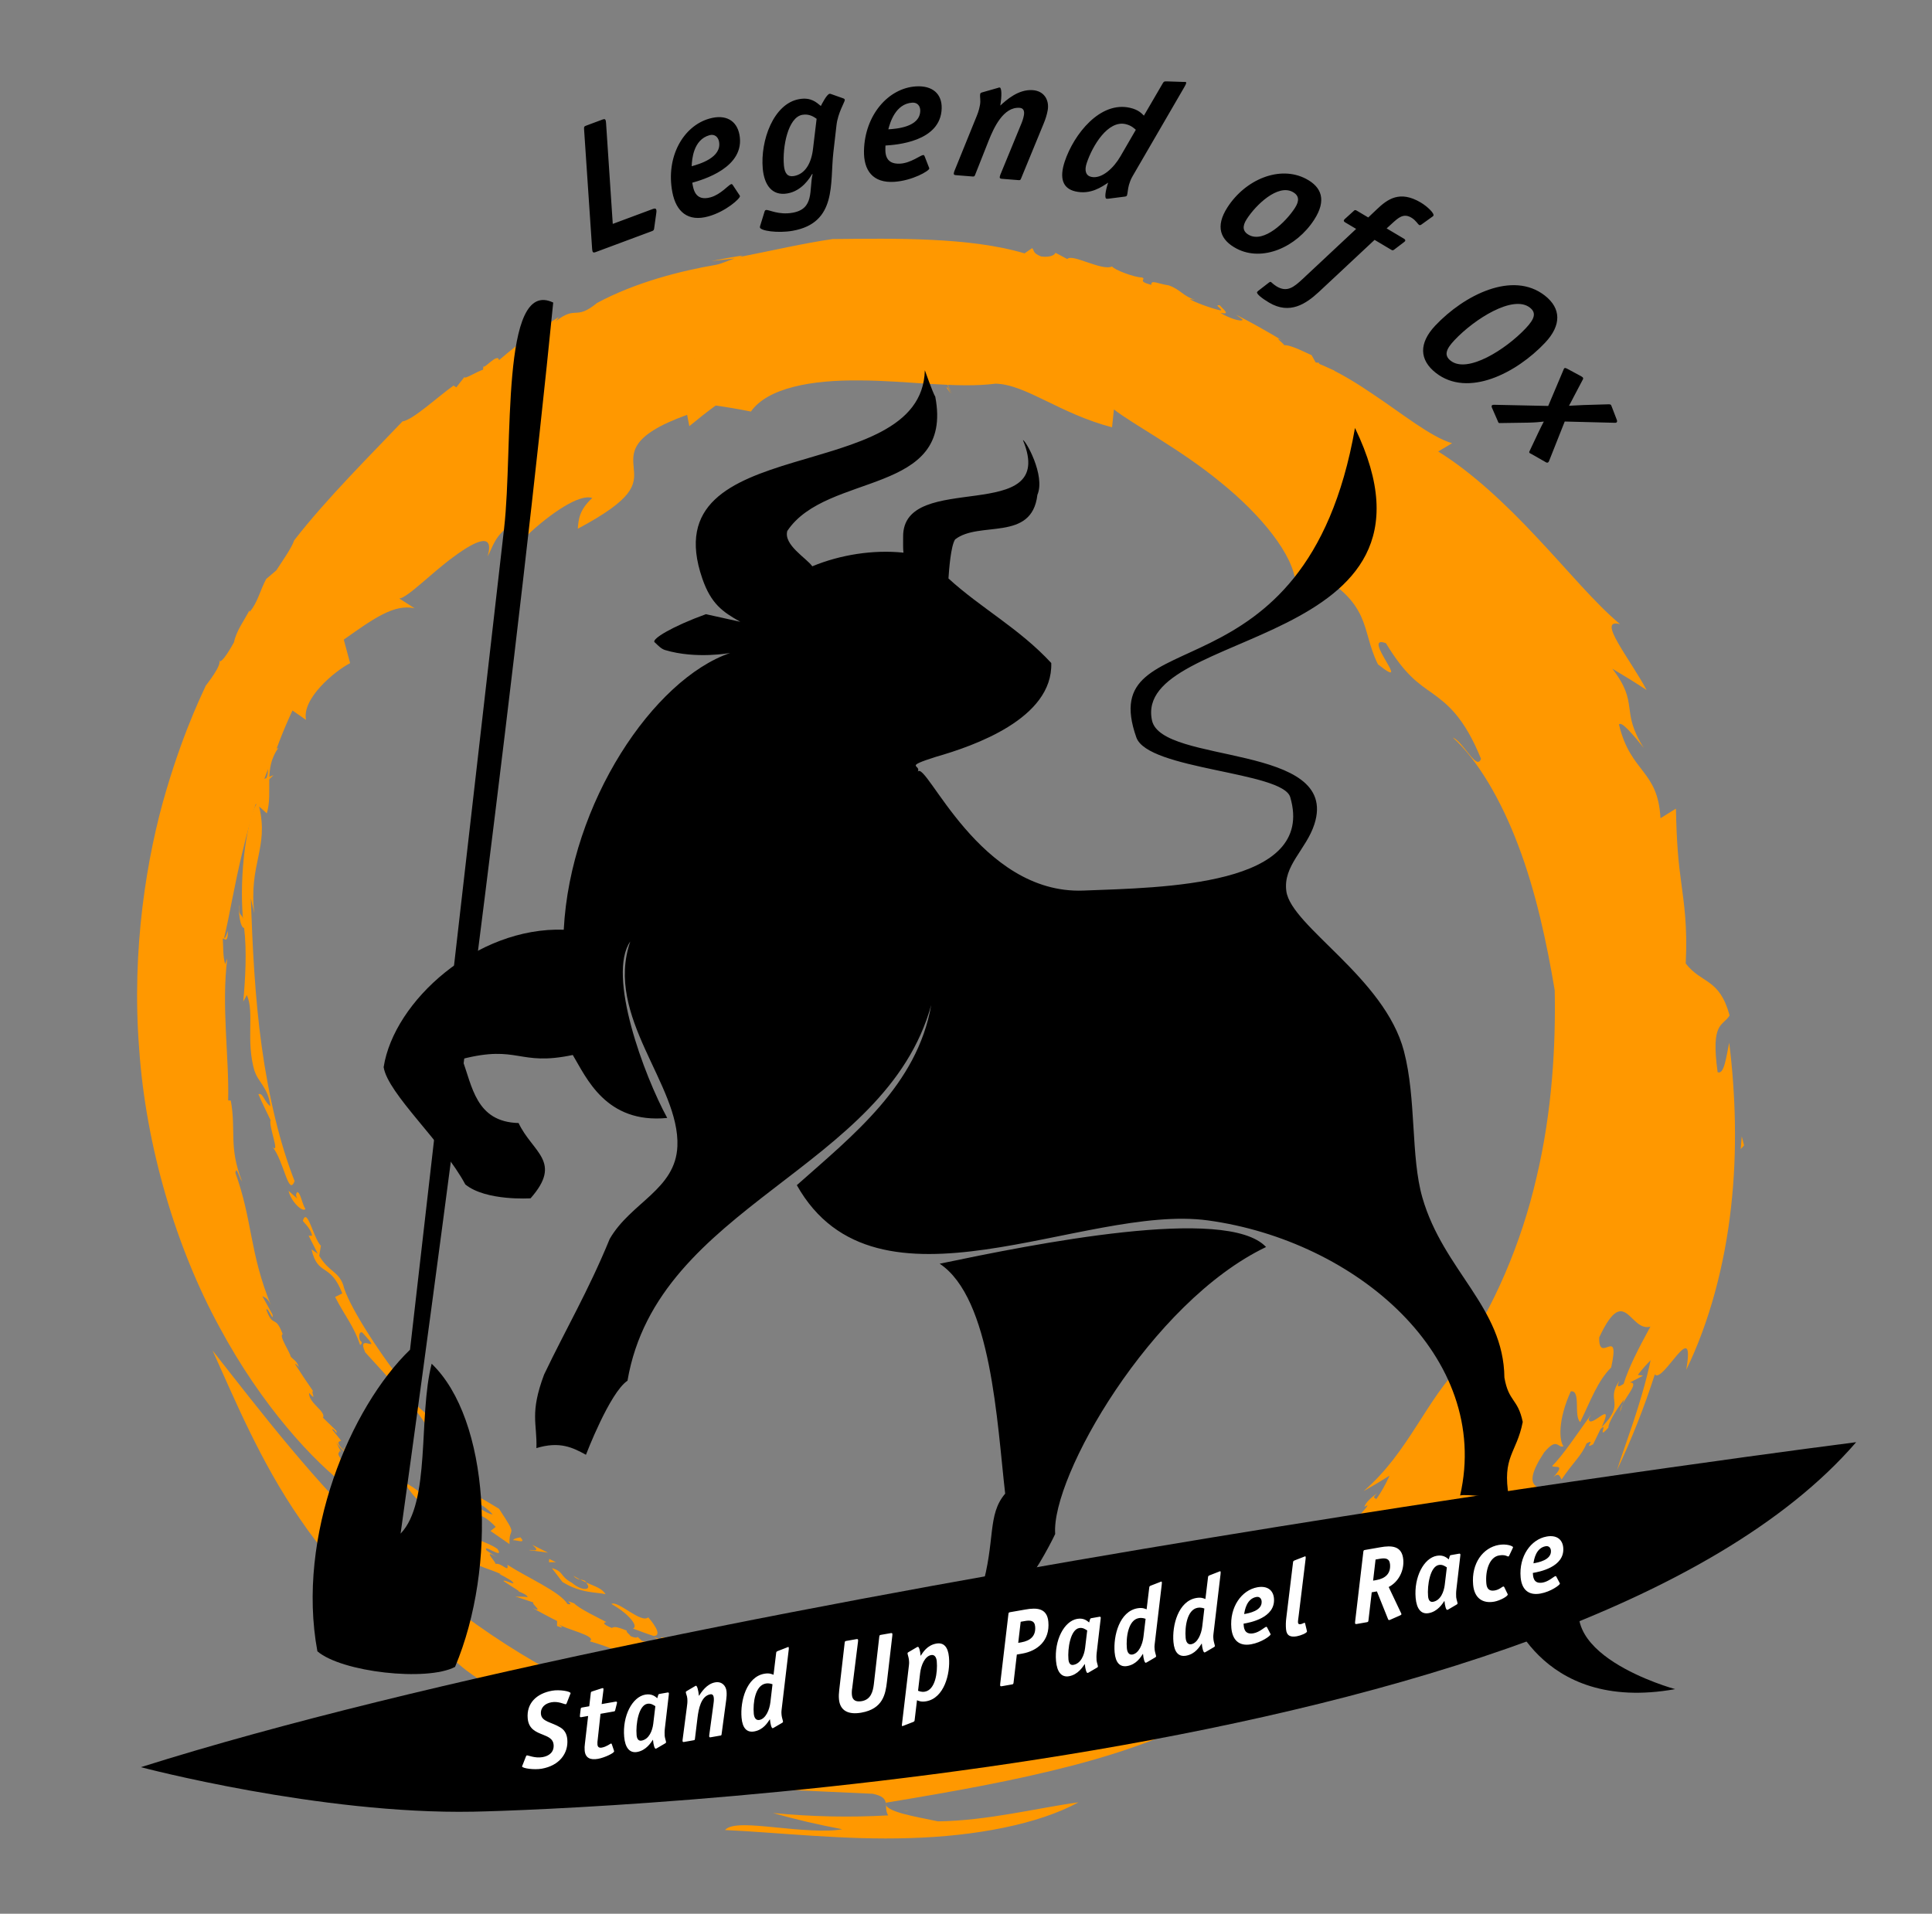 <?xml version="1.0" encoding="utf-8"?>
<!-- Generator: Adobe Illustrator 16.0.0, SVG Export Plug-In . SVG Version: 6.00 Build 0)  -->
<!DOCTYPE svg PUBLIC "-//W3C//DTD SVG 1.1//EN" "http://www.w3.org/Graphics/SVG/1.1/DTD/svg11.dtd">
<svg version="1.1" id="Ebene_1" xmlns="http://www.w3.org/2000/svg" xmlns:xlink="http://www.w3.org/1999/xlink" x="0px" y="0px"
	 width="499.832px" height="495.17px" viewBox="0 0 499.832 495.17" enable-background="new 0 0 499.832 495.17"
	 xml:space="preserve">
<rect x="0" y="0" width="499.832" height="495.17" fill="#808080" stroke="none"/>
<g>
	<g>
		<g>
			<polygon fill="#FF9800" points="154.414,78.396 154.476,78.371 154.79,78.118 			"/>
			<polygon fill="#FF9800" points="406.834,298.73 406.842,298.706 406.83,298.703 			"/>
			<polygon fill="#FF9800" points="378.525,358.751 378.582,358.782 378.564,358.717 			"/>
			<polygon fill="#FF9800" points="410.471,254.243 410.498,254.259 410.484,254.178 			"/>
			<polygon fill="#FF9800" points="226.951,434.267 227.214,434.312 227.809,434.091 			"/>
			<polygon fill="#FF9800" points="118.102,381.67 120.221,384.387 121.861,384.231 			"/>
			<polygon fill="#FF9800" points="142.027,404.215 143.833,404.208 142.082,403.37 			"/>
			<polygon fill="#FF9800" points="202.783,437.079 203.343,438.191 203.101,436.839 			"/>
			<polygon fill="#FF9800" points="365.287,409.428 366.102,409.026 367.074,408.445 			"/>
			<polygon fill="#FF9800" points="450.34,297.312 451.213,296.364 450.615,294.029 			"/>
			<polygon fill="#FF9800" points="83.356,153.458 84.812,151.64 84.695,151.199 			"/>
			<polygon fill="#FF9800" points="44.86,229.135 45.056,228.271 45.016,227.515 			"/>
			<path fill="#FF9800" d="M87.268,145.153l0.628-0.817L87.268,145.153z"/>
			<path fill="#FF9800" d="M92.35,141.951l1.001-1.106L92.35,141.951z"/>
			<polygon fill="#FF9800" points="387.404,400.307 387.799,399.919 387.795,399.919 			"/>
			<polygon fill="#FF9800" points="233.532,468.446 235.12,468.535 234.537,468.442 			"/>
			<path fill="#FF9800" d="M210.34,463.226l-4.88-0.823L210.34,463.226z"/>
			<path fill="#FF9800" d="M248.027,77.596l-0.01-0.007L248.027,77.596z"/>
			<polygon fill="#FF9800" points="312.248,89.076 312.787,89.155 312.047,88.856 311.463,88.661 			"/>
			<polygon fill="#FF9800" points="40.71,275.372 40.705,275.565 40.763,275.151 			"/>
			<polygon fill="#FF9800" points="416.137,193.091 416.23,193.034 415.807,192.344 			"/>
			<path fill="#FF9800" d="M54.519,203.733l1.265-2.852L54.519,203.733z"/>
			<polygon fill="#FF9800" points="204.916,462.306 205.46,462.398 204.926,462.299 			"/>
			<polygon fill="#FF9800" points="54.194,338.346 53.641,336.104 52.945,335.183 			"/>
			<polygon fill="#FF9800" points="58.423,355.52 57.109,352.872 56.62,351.941 			"/>
			<polygon fill="#FF9800" points="428.418,214.918 429.102,216.69 427.947,213.308 			"/>
			<polygon fill="#FF9800" points="245.95,101.818 245.218,100.357 244.864,100.203 			"/>
			<polygon fill="#FF9800" points="244.96,99.299 246.299,101.961 244.95,99.008 			"/>
			<polygon fill="#FF9800" points="347.52,139.816 348.424,141.887 347.188,138.783 			"/>
			<polygon fill="#FF9800" points="347.025,136.813 347.84,138.615 346.916,136.429 			"/>
		</g>
		<path fill="#FF9800" d="M120.506,115.958c0.439-0.494-0.044-0.52-1.418,0.613l-0.693,1.176L120.506,115.958z"/>
		<path fill="#FF9800" d="M110.526,122.705c-1.453,1.542-2.976,3.463-1.646,2.917c1.251-1.717,1.767-1.883,3.094-3.781
			c1.344-1.181,2.525-1.835,2.411-1.502c0.407-0.496,2.217-1.661,2.79-2.486c-2.074,1.114-4.406,2.945-6.528,5.196
			C110.07,123.39,110.472,122.875,110.526,122.705"/>
		<path fill="#FF9800" d="M105.873,359.125c-0.663-0.775-1.086-1.033-1.408-1.099l2.441,3.129L105.873,359.125z"/>
		<path fill="#FF9800" d="M102.7,357.8c0.907,0.659,1.169,0.106,1.765,0.227c-7.108-8.963-14.676-21.017-15.687-25.611
			c-1.358-3.609-3.654-3.252-6.191-7.479l0.433-2.6c-1.975-2.013-3.482-10.059-4.655-6.535c-0.084,0.354,1.928,1.703,2.388,3.936
			l-0.901-0.01l2.361,4.659l-1.621-1.108c1.676,7.122,4.832,3.269,7.967,11.377l-1.868,0.92c2.696,5.227,4.797,7.397,6.477,12.449
			c-0.001-0.004,0.917-0.519,0.024-1.144c-0.43-0.876-0.369-2.377,0.506-2.133c6.082,6.576-1.798-0.516,0.795,5.165
			c5.227,5.704,14.907,16.191,16.483,20.326c-1.339-3.493,3.036-0.337,5.783,2.792c0.755,1.902-1.81-0.141-2.74-0.244
			c1.171,1.58,1.837,3.156,3.432,4.341c-0.931-2.613,1.382-2.445,4.999,0.285C116.55,369.514,108.531,366.065,102.7,357.8"/>
		<path fill="#FF9800" d="M76.903,310.128l-2.253-2.022c0.656,2.895,3.706,5.659,4.36,4.722c-1.011-1.707-1.247-4.334-2.148-4.379
			C76.774,308.823,76.275,308.96,76.903,310.128"/>
		<path fill="#FF9800" d="M66.845,283.117c0.989,2.269,2.081,4.5,3.156,6.712c-0.558,1.445,2.565,9.09,0.487,6.909
			c2.981,3.627,4.135,13.039,5.725,8.86c-3.835-9.773-6.737-22.013-8.499-34.798c-1.786-12.799-2.392-26.105-2.832-38.403
			l0.915,3.975c-1.499-12.912,3.815-16.909,1.247-27.687l1.981,1.765c1.666-5.512-0.968-11.64,2.997-16.916l-1.056,0.319
			c0.405-1.564,1.021-2.048,1.483-3.616l-0.582,0.501c0.301-4.344,1.269-6.842,3.252-10.606c0.781-0.031-0.357,1.959-0.599,3.26
			c1.317-1.588,0.96-5.213,2.15-8.283c1.559-2.158,0.951,0.405,1.133,0.845c2.686-9.53,6.803-12.462,6.915-20.191
			c-0.232-0.884-2.22,1.755-0.802-1.595c-4.004,5.361-5.062,10.817-6.497,16.648l0.642-1.524c1.281,5.608-2.129,3.015-3.425,10.646
			c-0.584-2.328,0.589-5.436,0.424-6.926c-5.611,7.404-2.469,12.454-7.234,17.095l0.086-0.649c-0.695,1.164-0.736,3.607-0.946,5.62
			c0.59-0.527,1.281-2.388,1.957-3.577c-0.254,2.03,0.91,3.395,1.326,4.193c-2.009,1.797-0.038,3.046-1.586,6.322
			c-1.614,0.934-0.519-3.169-0.896-4.649l-0.117,4.399c-0.728,3.863-2.284,3.482-3.357,5.274c0.378,3.5,1.083-1.782,1.996,1.15
			c-1.243,1.895-2.522,7.368-3.185,13.482c-0.68,6.103-0.653,12.823-0.127,17.122c-0.079-2.953-1.404-1.094-1.027-4.688
			c-0.377,1.292,0.134,5.96,1.206,6.01c0.745,5.944,0.295,13.41-0.223,19.025l0.92-1.673c2.052,4.457-0.357,11.82,2.043,19.828
			v-0.172c0.667,2.583,3.539,4.32,4.047,9.089C68.413,285.183,68.02,282.61,66.845,283.117"/>
		<path fill="#FF9800" d="M419.152,365.307l0.68-2.105C419.428,363.968,419.143,364.716,419.152,365.307"/>
		<path fill="#FF9800" d="M444.74,304.637c-2.893,3.888-4.275,10.512-6.783,15.608c-3.441,9.817,2.736,2.606-1.354,11.724
			l-2.188-2.946c-4.014,9.042-11.764,20.594-14.367,29.056c-0.756,0.398-2.17,1.521-1.068-0.845
			c-3.773,5.405,1.816,5.577-4.602,11.991c3.615-7.795-3.189,0.958-3.348-2.115l0.627-1.146c-3.266,4.519-7.41,10.762-10.092,13.334
			c0.494,0.688,3.686-0.807,0.309,2.902c1.518-1.356,1.645-0.117,2.137,0.594c2.939-4.43,5.223-6.191,6.439-9.307
			c2.729-1.514-1.014,1.718,1.717,0.203l1.893-3.888c2.145-2.229-1.158,3.17,2.066-0.429c-0.162-0.845,1.727-4.3,4.041-7.271
			l-0.336,1.099c1.381-2.558,4.131-5.587,1.838-5.483l3.412-1.772l-1.352-0.199c4.701-6.229,8.908-7.276,12.469-17.029
			c-1.471,2.002-1.014-0.296-0.625-1.563c-2.73,3.345-1.631,5.045-3.531,8.633c-1.324-0.113,0.742-6.713-2.303-2.888
			c3.908-3.881,4.633-8.822,8.369-9.502c3.021-5.725,2.633-8.562,5.779-14.324l0.346,0.351c-1.441-1.844,2.871-4.629,2.467-9.914
			l-1.574,3.087c-0.717-0.436-0.201-2.002,0.42-4.24c0.217,0.35,0.217,0.35,0.848-0.234c-1.129-1.123,0.793-8.114,0.594-9.113
			c-1.088,2.843-1.02,6.762-1.854,10.277C444.908,307.277,443.582,307.419,444.74,304.637"/>
		<path fill="#FF9800" d="M391.613,396.973l3.76-3.912l1.221-1.6C394.961,393.312,393.32,395.173,391.613,396.973"/>
		<path fill="#FF9800" d="M324.248,434.396c-1.186,0.66-0.33,0.794-1.08,1.494C325.797,435.043,326.514,434.325,324.248,434.396"/>
		<path fill="#FF9800" d="M364.068,417.299c-1.428,0.313-3.303,0.886-5.398,1.535C359.49,419.067,360.15,419.212,364.068,417.299"/>
		<path fill="#FF9800" d="M359.498,381.817c-4.293,9.526-9.67,12.4-15.928,19.657c-2.375,0.014-4.791-0.09-7.133-0.183
			c-6.953,7.524-0.926,5.982-5.535,12.486c-4.777,1.569-10.965,5.488-16.754,9.015c-5.764,3.555-11.117,6.689-13.254,7.477
			c-3.734-0.759,2.316-4.352,3.041-6.223c-5.045,3.293-7.061,5.738-9.551,8.184c-2.494,2.41-5.498,4.828-12.881,7.095l-0.615-1.168
			c-16.576,8.479-38.037,12.638-60.044,11.844c-22.119-0.642-44.386-6.047-64.573-13.495c2.503,1.507,1.428,2.063,2.048,3.417
			c-21.276-8.761-42.023-23.102-59.315-39.65c-17.465-16.497-31.502-34.928-44.006-50.835c5.476,12.061,12.304,28.761,22.711,43.733
			c10.204,14.986,23.843,27.926,37.078,32.933c5.684,9.139,21.453,13.276,22.641,19.334c16.537,10.498,30.403,13.771,43.693,15.663
			c13.417,1.737,26.53,2.194,44.616,3.019c5.167,1.037,2.583,3.297,4.052,5.598c-9.876,0.56-19.859,0.35-29.827-0.615
			c5.886,1.666,11.877,3.07,17.948,4.2c-4.063,0.759-10.949,0.165-17.106-0.46c-6.165-0.608-11.645-1.154-13.244,0.662
			c13.717,0.625,30.907,2.658,47.836,2.085c16.877-0.471,33.262-3.589,43.62-9.252c-10.615,1.453-23.617,4.773-36.348,4.925
			c-5.648-1.219-14.136-2.482-13.501-4.821c17.684-2.93,33.138-5.673,48.519-9.678c15.295-4.027,30.539-9.495,45.439-18.942
			c7.512-4.625,17.453-11.137,19.967-10.24c-4.307,4.063,0.398,2.998-2.975,6.696c4.746-4.443,3.705-6.353,3.523-8.3
			c-0.217-2.002,0.412-3.945,7.576-9.272l3.303,7.579c0.18-5.583,4.586-8.853,9.699-12.699c5.092-3.798,10.924-8.252,13.217-14.835
			c5.449-1.669,1.494,6.411-5.549,14.004c9.068-7.609,6.178-11.514,11.922-18.574c0.045,3.671-0.037,7.376-0.246,11.112
			c1.424-11.683,11.967-13.438,17.111-17.27c-1.102-1.48-8.07,0.223-1.211-10.186c3.461-4.2,3.564-0.993,5.031-1.625
			c-1.131-1.459-1.477-6.792,1.889-14.206c2.709-0.416,0.686,6.4,2.434,7.946c2.799-5.725,4.482-10.588,8.02-14.135
			c2.418-11.141-3.266-0.553-3.102-7.765c7.215-15.46,8.016,1.023,14.695-3.476c-1.018,13.956-7.893,30.563-10.107,37.854
			c3.818-8.088,7.1-16.384,9.799-24.825c2.004,2.658,10.635-15.529,8.127-1.161c6.014-12.345,9.953-27.197,11.59-42.054
			c1.693-14.866,1.123-29.731-0.473-42.6c-0.777,3.698-1.303,8.379-2.998,7.622c-1.793-13.109,1.301-11.777,3.107-14.667
			c-2.664-9.735-7.219-8.109-11.35-13.434c0.471-9.965-0.48-15.6-1.158-20.857c-0.734-5.281-1.205-10.199-1.379-19.229l-4.002,2.488
			c-0.656-12.584-7.713-11.641-10.734-24.234c0.57-1.082,3.826,2.821,6.426,6.061c-6.205-9.77-1.064-11.389-8.164-20.529
			c2.971,1.76,5.959,3.601,8.895,5.542c-4.385-8.216-13.135-18.75-6.875-17.05c-6.604-5.522-13.656-14.121-21.648-22.579
			c-7.92-8.486-16.803-16.796-25.412-22.102l3.605-2.14c-5.539-1.623-12.889-7.647-20.725-12.857
			c-7.758-5.28-15.969-9.67-21.254-9.231l-0.59-2.119c-6.902-1.618-13.82-2.857-20.684-3.733c-8.27-3.767-3.373-8.165-4.613-6.906
			c-19.566-6.03-35.174-8.602-47.926-12.287c-3.99,4.703-24.906,4.094-41.359,6.279c-39.967,1.001-80.895,17.08-111.691,43.366
			c-31.147,26.073-51.777,61.605-60.392,96.087c-3.434,10.186-1.346,25.768-0.477,38.565c1.772-7.59,2.363-11.761,2.799-15.996
			c0.45-4.223,0.836-8.487,3.151-15.828c5.012-10.546,11.812-12.414,18.854-19.464l-6.128,2.503
			c1.485-7.658,3.381-9.732,4.811-11.464c1.5-1.733,2.615-3.117,3.753-9.466l5.968,4.145c-1.135-5.505,7.333-12.579,11.403-14.691
			l-1.642-6.085c8.048-5.706,13.125-9.248,18.322-8.108l-3.944-2.525c2.242-0.278,8.375-6.691,14.121-10.85
			c5.723-4.224,10.536-6.367,8.715-0.053c1.381-2.39,1.832-5.787,6.877-8.681l3.329,3.252c5.948-5.62,13.59-10.867,16.87-9.674
			c-3.336,3.039-3.564,5.513-3.745,7.952c14.542-7.778,14.913-11.271,14.485-15.522c-0.306-3.956-1.353-8.517,13.796-13.953
			l0.575,2.929c2.206-1.824,4.473-3.618,6.81-5.333c3.075,0.426,6.118,0.952,9.116,1.556c4.38-6.198,15.831-8.193,28.108-8.056
			c12.356,0.027,25.256,2.14,35.22,0.838c7.844,0.216,16.551,7.75,30.105,11.292l0.488-4.629
			c4.932,3.889,17.209,10.285,27.621,18.877c10.514,8.475,18.906,18.882,19.375,26.082c9.986,3.537-0.172-1.412,2.197-4.104
			c9.313,4.33,12.867,8.681,14.723,12.63c1.836,4.028,2.07,7.806,4.395,12.476c9.57,7.577-4.729-8.042,2.064-5.465
			c4.928,8.12,8.172,10.254,11.998,12.938c3.688,2.699,8.121,5.938,12.596,16.958c-1.102,3.249-4.529-4.389-7.289-5.484
			c6.291,5.639,12.414,15.931,16.916,27.89c4.566,11.963,7.438,25.459,9.441,37.492c0.277,14.034-0.619,31.267-4.707,48.427
			c-3.945,17.146-11.137,33.836-20.115,46.673l1.211,1.267c-9.646,9.393-14.09,23.146-25.828,33.229
			C355.037,384.544,357.283,383.216,359.498,381.817"/>
		<path fill="#FF9800" d="M217.325,437.498c-2.304,0.024-4.619,0.01-6.932-0.062c-0.667-0.361-0.941-0.931-1.296-1.463
			c0.141,0.587-1.868,1.013-1.702,1.518c2.512,2.867,8.278,1.318,11.887,1.631c9.304,2.717-0.649,1.048,2.694,3.716
			c-2.673-0.587-2.69-1.04-6.362-1.978c5.354,3.626,13.252,2.616,17.057,2.489c-1.071-0.34-1.246-1.051-3.356-1.15l3.992-0.168
			C229.487,439.809,226.172,439.033,217.325,437.498"/>
		<path fill="#FF9800" d="M205.607,434.706c2.466,0.487,3.333,0.886,3.458,1.216C208.575,435.204,207.874,434.589,205.607,434.706"
			/>
		<path fill="#FF9800" d="M234.739,443.528c-0.408-0.183-1.123-0.21-2.067-0.179C233.138,443.494,233.747,443.583,234.739,443.528"
			/>
		<path fill="#FF9800" d="M231.208,440.551l4.683,0.793l-1.726-1.208C233.502,440.193,231.174,440.032,231.208,440.551"/>
		<path fill="#FF9800" d="M399.543,387.938c-0.932-0.316-2.482,0.594-5.059,3.248c-0.461-1.146,3.17-4.233,4.252-6.294
			c-3.949,2.87-0.891-1.007-2.545-0.944c-3.908,3.608-4.605,6.356-9.166,9.89c0.004-0.439-0.404-0.763-1.227-0.577
			c-4.645,5.072-13.461,12.968-19.693,15.763c-5.674,3.159-9.51,6.071-15.57,9.887c-20.961,10.426-44.416,19.2-69.764,21.006
			l-3.342,2.6c-1.318-0.951-6.039,0.498-5.426-0.999c1.391,0.165,2.703-0.134,4.348-0.333c-5.525-1.429-14.32,1.13-20.855,0.281
			c0.732,0.412,1.801,2.384-0.188,2.692c0.559-2.444-7.78-0.134-9.531-3.176c-6.408-1.182-0.392,2.218-7.144,1.219
			c-0.861,1.436,6.464,1.277,7.635,2.425c-2.229,1.054-6.171-0.938-5.979,0.604c11.066,1.883,31.755-1.099,48.005-4.684
			l-1.545,1.621c8.406-2.071,21.775-5.172,29.025-5.106c-1.916-0.67,12.379-3.229,10.113-5.711c2.281-0.079,2.848-0.453,5.834-1.298
			l0.42-1.199c4.066-1.624,3.982-0.003,8.574-2.115c-3.551,0.131-0.322-1.655,0.52-3.252c5.797-1.078,12.359-3.063,17.441-4.649
			c-0.561-0.162-1.213-0.333-3.029,0.041c3.289-1.309,2.143-2.088,2.713-2.933c2.84-1.752,3.416-0.158,3.705,0.639
			c5.611-2.83,6.172-6.988,10.543-8.74l-2.096-0.144c5.004-3.84,10.135-5.876,15.262-10.688c3.785-0.766-3.441,4.88-5.326,7.243
			c1.363-0.591,3.857-2.356,4.963-2.521l6.98-10.007C391.191,395.702,397.732,389.575,399.543,387.938"/>
		<path fill="#FF9800" d="M385.412,401.735c-0.492,0.766-0.924,1.408-1.145,1.83c0.48-0.508,0.906-1.009,1.766-1.6
			C385.961,401.722,385.73,401.677,385.412,401.735"/>
		<path fill="#FF9800" d="M399.543,387.938c0.064,0.03,0.189-0.007,0.248,0.037C400.203,387.398,400.004,387.525,399.543,387.938"/>
		<path fill="#FF9800" d="M353.326,133.427c10.172,9.063,22.326,22.26,29.002,34.155c2.551,1.911,4.777,5.651,7.021,9.396
			l-1.191,1.13l2.072,2.998c0.227,1.521-1.508-2.345-0.883,0.232l1.482,0.798c-0.344,0.488,3.52,8.572-0.002,3.541
			c1.922,4.224,3.688,8.52,5.273,12.881c0.969,2.919,1.893,1.253,2.582,4.631c-0.223,0.805-0.684-1.07-1.137-0.626
			c1.951,10.03,6.469,10.494,7.805,20.154l-0.365-0.764c0.742,1.524,1.277,4.613,1.488,4.618c1.363-1.514-1.154-1.554-0.805-4.627
			c1.363-0.011,1.432,3.489,2.387,3.118c-0.1,2.34,0.924,3.526,1.277,5.501c-0.277,3.478,0.82,8.265,0.014,10.91
			c0.535,1.609,2.057,3.369,2.27,6.975c-0.93,2.617-0.998-0.56-1.277,2.943l0.793,0.539c-0.037,2.867-0.27,2.421-0.639,2.328
			c-0.043,3.05,1.127,2.545,0.539,6.388l-0.709-2.153c0.236,2.837,0.102,3.997-0.156,7.937c-0.445-0.114-0.35-1.688-0.164-2.837
			c-1.25,2.081,0.344,3.682,0.121,4.835c0.373-0.306,0.676-3.037,1.373-1.655c-0.275,1.951,0.793,4.279-0.271,5.611l-0.574-2.204
			c0.254,4.136,0.818,2.28,0.014,6.939c-0.027-0.256-0.232-0.154-0.385-0.274c0.674,3.087-0.775,6.858-1.592,11.178l-0.072-0.861
			c-0.027,1.798,0.439,2.885,0.213,3.822c0.916-2.395,1.012-1.682,1.791-1.772c-1.902,3.046,0.527,5.351-1.52,10.563
			c-0.412-0.196-0.625-1.601,0.186-2.967c-0.904-2.126-1.906-2.576-1.879-5.932c-0.068,2.074-0.447,4.469-0.869,3.854l1.061,0.893
			c-0.217,1.233-0.549,2.164-0.766,3.088c0.629,0.703,1.838-2.181,1.643,0.779c-0.389,3.297-1.648,1.384-1.23,2.02
			c-0.711,4.484,0.834,2.166-0.785,6.246c0.023-0.446,0.061-1.322,0.277-1.651c-1.326,2.863-2.051,7.424-3.76,7.813
			c-0.162-0.536-0.543-0.752-0.072-1.838l0.201,0.117c0.031-3.564-0.604,2.799-1.553,1.356c0.828,0.027-0.752,4.094-1.609,5.858
			l1.064-0.268c0.178,7.095-1.512-0.944-3.572,5.151c-1.033,3.993,0.846-1.326,0.443,1.226c-1.24,2.489-2.365,3.111-3.723,6.934
			c-0.814,0.861-2.264,2.695-3.248,2.417c-0.705,2.377-3.83,6.319-3.658,7.991c2.775-3.241,1.086-4.114,4.465-7.85l0.271,1.669
			c-1.598,2.983-3.246,7.057-4.764,8.887c0.406-0.313,0.734-0.367,0.762-0.003c-2.135,4.371-2.057,6.092-4.93,9.9
			c-1.107,0.021,0.58-2.194,1.59-3.942c-2.285,2.156-1.738,2.675-4.695,6.395c-0.797-0.248,1.871-2.579,1.504-3.479l-2.75,4.44
			c-0.023-0.045-0.082-0.055-0.131-0.093c0.619,1.367-2.4,3.181-4.063,5.917c-4.705,5.924-4.145,7.902-6.188,11.793
			c-1.031,0.614-1.504,0.635-1.43,0.059c1.693-1.01,1.127-1.068,1.309-1.782c-1.617,2.029-4.756,3.289-4.172,1.878
			c-2.521,3.215,1.521-0.591,0.109,1.497c-1.295,1.336-2.613,2.665-3.955,3.949c0.943,0.011,2.451-1.291,0.758,1.13
			c-1.596,1.886-2.574,2.586-4.941,4.764c0.113-0.561-1.428-0.052,0.348-1.669c-1.289,0.889-3.119,2.451-3.365,3.574
			c3.053-1.864-3.949,4.234-1.299,3.294l-3.098,1.803c0.625-0.505,0.422-0.89,1.4-1.556c-1.41-0.127-2.029,2.047-2.918,2.908
			c-1.074,0.649-3.705,2.521-4.145,2.38c-0.697,0.917-3.043,2.332-3.754,2.212c-1.213,1.146,0.289,0.621,0.096,1.178l-4.674,3.146
			c-0.57-0.302-1.836-1.35-1.256-1.985c-1.463,1.594,0.305,1.804-2.4,3.523c0.957-1.892-4.033,1.528-2.49-0.981
			c-1.957,0.302-6.34,2.994-8.709,4.591c-1.115,1.621,2.939-1.071,3.232-0.213c-6.848,4.221-6.227,6.563-11.811,8.819l1.518-0.44
			c-3.174,2.044-2.834,1.779-4.525,3.362c0.477-1.436-5.066-0.938-10.66,1.418c-0.289,0.708,3.588-0.223,2.977,0.948l-3.77,1.601
			c-0.307,0.023,0.045-0.306,0.49-0.629c-3.313,1.652-6.889,0.899-7.486,2.445l-4.023-0.439l1.607,0.243
			c-0.324,0.66-4.201,2.01-4.977,2.411c-3.881,1.703-5.516,1.56-7.895,1.411c0.811,0.285,2.84,0.887-0.361,1.782
			c-0.35-1.717-6.924,0.776-7.012-0.182c-1.309,0.268-3.723,0.096-3.758,0.862l0.041-1.137c-0.041,1.606-4.861,2.287-8.533,2.978
			c0.602-2.178-4.053,0.601-5.87-1.186c-0.573,1.515-6.515,1.023-7.112,2.239c-2.867,0.188-2.623-1.188-3.36-1.614l-1.313,0.57
			c-1.45-0.625-6.784-0.734-9.926-1.332l-3.008,1.133l-1.064-0.639c-0.488,0.288-2.96,0.309-1.468,0.89l-1.593-0.189
			c-0.239,1.388-2.279,0.196-5.551,0.475c-0.721-0.306-0.488-0.611,0.232-0.718c-1.595-0.196-0.831-0.824-1.647-1.384
			c1.106,0.504-6.047,1.762-1.813,2.912c0.23,0.61-2.366,0.687-3.917,0.209l-0.774-1.366l-2.095,0.999
			c-2.505-0.22-3.42-1.198-5.373-1.721c2.055,0.313,4.912-1.508-0.27-2.452c2.751,0.367,4.207-0.079,5.66-0.116
			c-1.064-0.224-1.573-0.43,0.179-0.681c-4.097-0.284-1.484,0.539-5.49-0.048c0.431-1.047-0.616-1.586-3.961-2.709l2.402,1.346
			c-0.146,0.11-0.341,0.168-0.558,0.192c0.952,0.33,1.197,0.557,1.322,1.013c-0.769-0.168-4.907,0.385-5.416-0.449
			c3.616,2.665-7.297-0.389-5,1.232c-0.534,0.192-3.352-0.478-3.482-1.103c3.537,0.104-2.143-1.919-1.374-2.534
			c-1.31-0.044,2.349,1.546,0.577,1.47c-1.983-0.498-3.225-1.572-4.189-2.267l0.869,0.059l-2.833-1.425
			c-0.667,0.371,2.606,1.823-0.244,1.216c-0.658-0.443-3.489-1.137-3.263-1.515c1.556-0.278,0.944-1.563,3.316-0.948
			c-1.953-0.539-8.055-2.637-5.967-0.772l-2.267-0.879c1.25,0.965,5,3.259,0.336,1.689l0.122-0.195l-3.498-0.457l-1.171-1.085
			c-0.062,0.274-0.675,0.333-1.832-0.192c-0.175-0.443-1.219-1.03-0.955-1.404c-3.399-1.388-3.334-0.817-3.915-0.701
			c-1.906-0.786-2.509-1.322-1.356-1.511c-2.49-1.309-6.932-3.41-8.335-4.839c-3.53-1.373,0.567,0.577-1.72,0.182
			c-1.94-3.2-10.371-6.816-15.553-10.164c0.407,2.338-1.498-0.773-3.317-0.183c1.38,0.344-3.953-4.495,0.687-1.724l-2.761-1.782
			c-1.24-2.054,4.787,2.606,2.823-0.405c-2.964-2.077-6.015-2.077-8.98-5.288c1.875,0-2.816-1.804-1.13-2.137
			c0.955,0.255,1.792,1.103,2.8,1.786l-0.435-0.656c-5.874-5.371-2.695-0.374-6.437-2.486c-3.766-3.152-2.235-3.279-2.061-3.891
			c-0.39-0.687-2.306-2.222-3.453-2.878c2.665,1.501,3.491,4.317,1.973,3.936c-0.656-2.448-5.182-5.096-6.52-5.69
			c4,5.976,3.386,3.482,7.234,9.118c0.992,0.268,1.645-0.697,4.346,2.245c-2.302-1.153-0.319,0.633,0.091,1.243
			c-0.136-1.026,2.309,1.556,3.456,2.074c0.508,1.147-2.909-0.24,0.083,2.538l1.642-0.834c1.102,1.157-1.292,0.553,1.638,2.29
			c-1.978-0.429-0.395,1.432-4.2-1.202c3.469,4.526,7.201,4.54,11.032,6.436c-0.417-0.168-0.585-0.01-1.006-0.158
			c1.011,0.145,2.337,1.127,3.446,1.725c2.143,1.854-2.28-0.591-1.923,0.175l3.843,2.476c0.052,0.097,0.052,0.131,0.031,0.162
			c1.133,0.467,2.198,0.917,2.332,1.497c-1.436-0.265-2.21-0.059-3.213-0.206l4.717,1.569c-0.755,0.213,2.955,2.83-0.233,1.436
			c2.108,1.137,4.203,2.29,6.346,3.352l-0.014,1.284c1.61,0.659,1.758,0.48,0.014-0.628c2.029,1.486,10.566,3.204,8.443,4.602
			c5.513,1.552,7.199,2.765,13.748,4.735c-5.283-0.941,5.162,3.383-0.227,1.834c2.903,1.6,3.959,0.728,6.451,1.366
			c2.126,1.24,0.763,1.944-1.87,1.467l3.089,0.525l-0.124,0.195l2.747,0.22c2.524,1.422,0.224,1.281,3.001,2.273l0.903-0.775
			l1.748,1.115c-0.594-0.646,1.13-0.343,3.211,0.114l-0.106,0.206l2.555,0.474c-2.634-0.041,2.244,0.776,0.934,1.174
			c2.146,0.561,2.194,0.598,6.161,1.25l-0.546-0.816c5.225,0.494-0.003,1.058,4.152,1.93l-0.113-0.814
			c5.776,2.411,10.311,0.986,14.65,2.305c-2.583-0.117-2.043,0.858-1.968,0.643c3.893,0.233,10.223,0.947,14.279,0.161
			c1.418,1.191,1.75,1.583,5.906,2.163c3.025-0.027,3.476-0.175,4.458-0.82c2.931,0.442,8.388-0.457,8.569,0.34
			c0.646-0.673,2.645-0.018,4.214-0.697l0.364,0.31l-0.316-0.763c5.338,1.332,8.583-1.769,13.944-1.034l-0.863,0.337l2.137-0.621
			c0.402,0.284-0.453,0.625-0.49,1.088c3.396-0.47,6.781-1.051,10.15-1.689l-2.098-0.188c2.111-0.475,3.352-1.56,5.861-1.61
			c-3.729,2.057,3.334-0.725,4.189-0.042l-2.078,0.828c2.924-0.793,2.92-0.797,2.48-1.497c3.695-1.285,3.002,0.775,6.236-1.048
			l-2.482,0.673c-0.855-0.247,0.758-1.329,2.396-1.816c0.418,0.011,1.682-0.007,0.457,0.46c2.867-1.126,7.369-2.201,8.537-2.967
			c1.658-0.315,1.324,0.388,0.543,0.883c5.967-2.885,2.883-0.831,8.777-3.884l0.064,0.453l1.896-1.347l3.348-0.426l-1.303-0.059
			c1.961-0.927,3.068-1.771,5.455-2.609l-0.643,1.02c5.363-2.933,6.902-2.088,11.604-5.669c0.408-0.086-0.281,0.539-0.639,0.858
			c4.207-3.541,4.176-0.965,8.221-4.839c-0.172,0.367,0.48,0.285,0.402,0.56l1.875-1.683l0.313,0.858l1.01-2.184l1.779-0.069
			l0.568-0.893c3.174-0.034,5.557-3.221,9.234-4.364l-1.182-0.532c5.955-7.181,17.277-12.037,24.328-20.804l0.502,0.759l2.4-4.035
			c2.211-1.302-0.453,1.594,0.408,1.353c2.98-3.932,0.436-2.379,4.018-6.789c2.338-1.823-0.135,1.22-0.838,2.428
			c3.26-4.254,7.768-10.687,10.398-13.438c-0.051-0.137-0.041-0.419-0.195-0.295c1.803-3.073,4.805-6.676,6.881-9.993
			c0.297,0.299-0.186,1.147-0.652,2.009c0.82-1.144,2.133-2.596,2.4-3.85l-0.131,1.662c1.775-2.462,4.129-7.813,5.246-7.953
			c-0.488,0.141-0.977-0.313,0.313-2.568c1.93-0.595,2.885-6.484,5.332-9.908c0.076,0.588-1.219,3.366-0.82,2.597
			c1.258-1.717,1.508-3.688,1.883-5.536l0.26,0.738c1.146-3.049,2.213-6.115,3.178-9.213c1.871-0.817,3.082-8.627,3.764-7.669
			c1.184-3.266-1.529,2.545-0.234-1.645c0.945-0.917,0.992-3.843,1.783-3.396l-0.045,0.48l0.871-2.946l0.24,2.108
			c0.656-2.586,0.32-4.704-0.277-5.01c1.205-2.249,1.689-5.794,2.758-6.703l-0.023,0.958c1.391-6.868,4.979-10.914,4.432-16.68
			c0.193-0.394,0.402-0.306,0.248,0.55l0.732-4.32l0.508,1.13c0.02-2.443,0-4.884-0.08-7.318l0.43,0.141
			c0.738-4.731,1.059-12.233,0.992-18.386l0.193,0.924c-0.598-6.717,0.467-6.49-0.148-11.403c0.123,0.172,0.176,0.334,0.203,0.511
			l-0.221-4.42l0.484,0.953c-1.092-3.208,0.547-9.468-0.078-7.385c-0.605-1.822-1.439-4.945-2.07-5.416
			c-0.654-4.773,0.449-1.243,0.408-4.255c-0.461-3.472-1.313-3.959-1.756-8.682l0.461,0.014l-1.811-6.449l0.412,0.849
			c-2.008-4.689-0.146-6.452-3.072-9.77c-0.18-2.144-1.635-5.89-0.711-5.965c-2.426-5.831-4.324-10.326-6.992-15.946
			c0.961-1.471-0.549-1.215-1.305-4.988l-0.611,0.568c-3.582-7.964-6.559-17.878-12.082-25.998l0.525-0.649l-1.779-1.191
			c-5.332-9.066-13.547-20.014-19.303-26.144c-2.164-1.769-5.689-4.147-8.609-7.37l0.406,0.244l-18.188-15.412
			c0.611,0.051,0.104-0.628,0.971-0.233c-2.088-0.519-3.891-2.912-5.336-3.963l1.332,1.696c-2.334-0.795-4.652-3.322-5.336-4.459
			l-3.568-1.379c-0.154-0.199-0.408-0.508-0.381-0.642l-0.779-0.007l-1.096-1.952c-0.902-0.313-5.244-2.686-7.088-2.569
			c-0.123-0.476-2.994-2.457-0.58-1.269c-3.887-2.328-7.836-4.572-11.889-6.623l1.744,1.258c-0.131,0.831-3.967-0.553-5.742-1.72
			c2.779,0.574,0.691-0.914-0.16-1.934c-1.859-0.384,1.174,1.298,0.109,1.286c-2.322-0.517-6.924-2.182-7.93-2.953l1.408,0.229
			c-3.029-0.9-3.863-2.735-6.824-3.747c-2.836-0.402-4.607-1.571-4.502-0.124c-3.895-1.044-1.168-1.38-2.365-1.913
			c-2.002,0-7.268-2.019-7.793-2.854c-2.623,1.264-10.371-3.434-11.582-1.921l-3.047-1.616c-0.195,0.416-1.043,1.274-3.701,0.958
			c-2.387-0.946-1.672-1.573-2.354-2.16l-1.953,1.353c-14.129-4.224-33.575-3.869-49.627-3.707
			c-7.127,1.004-15.925,3.041-24.105,4.641l0.858-0.409c-2.737,0.426-5.463,0.939-8.193,1.466l6.045-0.673
			c-1.732,0.56-3.01,1.248-4.717,1.631c-8.949,1.511-20.912,4.519-30.847,9.876c-5.798,4.717-5.141,0.437-10.779,4.78
			c0.45-0.429,0.527-0.762,0.922-1.171c-6.399,3.987-9.787,6.302-15.52,11.195c-0.313-2.074-4.059,2.668-4.037,1.487l-0.087,0.982
			c-1.662,0.498-4.941,2.649-4.808,1.865l-2.115,2.705l-0.701-0.465c-3.623,2.493-10.484,8.911-13.23,9.28
			c-7.519,7.938-19.658,19.958-28.022,30.775c-0.627,1.925-2.926,5.151-4.61,7.756l-2.627,2.237
			c-1.518,2.799-2.267,6.257-4.265,8.475c-0.089-0.069-0.096-0.213-0.034-0.419c-1.474,2.845-3.396,5.28-4.035,8.328
			c-1.691,3.06-3.606,5.92-3.929,4.574c1.216,0.965-3.4,6.645-3.386,6.672c0.113,0.027-5.22,10.143-10.232,27.164
			c-5.031,16.945-8.977,41.113-6.99,66.607c1.729,25.467,9.626,51.745,20.755,72.115c10.993,20.516,24.542,35.008,33.335,41.557
			c1.552,0.569,4.619,3.166,4.258,1.421c2.325,2.013,2.335,3.97,3.3,3.86c-2.521-3.355,2.318-0.471,0.206-4.049l1.925,1.734
			c0.764,0.003-2.886-2.095-1.722-2.328l-1.552,0.467c-1.305-1.666-1.827-2.744-1.968-3.609c-1.743-1.058-4.073-0.721-6.483-4.887
			l0.896,0.948c-2.499-2.93-0.783-2.404-1.107-3.174l0.527,0.663l-1.47-2.946c1.15,2.201,4.629,4.54,3.218,2.974
			c-2.576-3.75,0.481,1.13-1.824-1.38c-1.411-1.584-0.419-1.611-0.017-1.813l-2.375-2.939c0.616-0.306,1.513,1.988,1.121,0.36
			l-3.448-3.352c0.828-1.683-3.71-3.729-3.609-6.436c2.25,2.589,0.289-0.563,1.062-0.43c-1.59-2.27-3.118-4.574-4.609-6.909
			c-0.22-0.786,1.609,1.569,0.866,0.553c-0.45-1.552-1.688-1.975-2.119-2.699c-0.007-0.831-3.125-5.354-2.019-5.7
			c-1.978-5.281-2.43-1.384-4.234-6.346c0.299-0.914,2.02,3.633,1.595,1.246l-2.622-4.739c0.512,0.303,1.436,0.481,2.217,2.346
			c-5.558-13.571-4.761-22.047-9.195-34.252c0.306-1.981,0.876,1.134,1.743,2.239c-3.536-8.815-1.508-13.204-2.935-20.94
			l-0.68-0.042c0.282-11.178-1.78-24.301-0.233-36.728l-0.536,1.46c-0.599-1.741-0.471-4.513-0.625-6.585
			c0.373-0.283,1.291,1.585,1.35-2.024c-0.309,0.72-0.701,2.219-0.986,1.741c1.319-5.268,2.593-13.462,4.77-22.335
			c2.091-8.884,5.155-18.412,8.729-26.36c8.049-22.26,23.585-43.206,39.823-59.571c-2.454,2.538-2.577,0.319-0.412-1.315
			c7.153-3.038,8.989-8.99,16.077-12.131c10.189-9.021,21.704-13.175,32.023-20.435l0.562,0.615
			c1.849-0.453,2.062-1.198,3.839-2.043l0.046,0.223c4.34-1.626,9.294-4.375,11.959-4.883l-0.141-0.895
			c2.596-0.982,1.574,0.153,4.11-1.207l0.062,0.45l2.902-1.803c0.134,1.561,7.531-2.104,9.897-1.854
			c3.389-1.14,9.943-3.204,15.395-3.673c1.12,0.609,7.716-0.273,11.968-0.179c8.178-0.929,20.036-1.307,30.472,0.009l-0.096-1.023
			l2.751,0.199c-0.063,0.22,0.291,0.381-0.131,0.436c1.982,1.363,6.342,0.416,8.428,1.477c-1.23-1.131-1.889-0.416-3.432-0.666
			c-2.174-0.79,0.1-1.463,3.061-0.532l-0.096,0.209l2.146-0.186c0.1,0.826,1.904,1.475,1.99,2.308
			c8.861,1.459,15.221,1.648,24.029,4.863c-1.186,0.508,6.424,1.979,4.131,2.807c5.434,1.403-0.436-1.483,2.336-1.605
			c1.473,0.556,3.172,0.769,3.227,1.411c-0.82,0.069,0.838,1.339-0.398,0.992l3.518,1.298c0.277,0.25-0.557,0.12-0.979,0.053
			c7.406,2.148,11.863,6.44,18.227,8.94c0.715-0.237-2.297-1.44-1.596-1.686c6.594,2.38,4.814,3.822,10.674,6.52l-1.525-0.067
			c2.016,0.667,3.158,0.601,5.635,3.017c-0.01,1.063-2.799-1.011-4.406-1.534c1.951,1.257,6.906,4.423,5.908,2.741
			c2.475,1.361,2.801,2.641,3.879,3.708c0.176-0.144-1.754-2.012-0.178-1.387c2.771,2.658,7.396,6.281,10.852,9.403
			c-0.182,0.137-0.162,0.607-0.535,0.422C351.057,128.927,349.453,130.12,353.326,133.427"/>
		<path fill="#FF9800" d="M202.986,434.452c-4.38-0.416-8.736-1.068-13.13-1.782c1.415-0.299,1.191-1.137,4.083-0.423
			c-5.333-2.16-6.539-1.061-10.91-3.035c-0.544-2.47,7.909,2.881,6.03,0.1c-3.165-1.055-7.778-2.868-10.992-2.284l-4.25-3.503
			l0.665,2.889c1.689,1.538,4.736,0.071,5.316,2.102c0.232,1.194-1.851,0.512-3.364,0.123c3.357,0.951,8.075,5.437,14.954,7.47
			C198.612,438.261,198.058,434.17,202.986,434.452"/>
		<path fill="#FF9800" d="M175.017,428.456c0.412-0.021,0.873,0.041,1.353,0.168C175.765,428.474,175.236,428.353,175.017,428.456"
			/>
		<path fill="#FF9800" d="M167.708,418.48c-1.868,1.672-7.83-4.461-9.537-3.466c4.365,2.432,7.143,5.756,5.582,6.37
			c1.786,0.636,3.534,1.326,5.33,1.906C171.143,423.309,169.742,420.788,167.708,418.48"/>
		<path fill="#FF9800" d="M126.904,396.131l4.914,3.399c-0.259-4.965,2.465-1.235-2.709-9.141c-2.789-1.635-8.788-5.57-9.114-3.919
			c1.789,1.504,5.206,2.803,7.473,5.378c-1.81-0.165-4.454-2.73-6.669-2.946c3.307,4.656,3.19,1.755,7.445,6.168L126.904,396.131z"
			/>
		<path fill="#FF9800" d="M134.641,397.779c-0.823,0.165-1.659,0.296-1.913,0.752C133.567,398.395,136.282,399.579,134.641,397.779"
			/>
		<path fill="#FF9800" d="M150.096,408.71l1.578,0.766C151.389,408.834,150.801,408.82,150.096,408.71"/>
		<path fill="#FF9800" d="M156.658,412.491c-0.864-1.501-2.746-2.04-4.985-3.016l0.117,0.244c1.41,1.741-1.188,2.088-3.836-0.188
			c-3.214-1.704-1.992-2.902-5.179-3.785l2.737,3.575C150.379,412.347,154.455,411.917,156.658,412.491"/>
		<path fill="#FF9800" d="M137.666,399.682c2.852,2.356-0.865,1.041-0.704,1.419l4.803,0.646L137.666,399.682z"/>
		<path fill="#FF9800" d="M150.096,408.71c-0.565-0.299-1.133-0.614-1.739-1.006C148.947,408.425,149.544,408.607,150.096,408.71"/>
	</g>
</g>
<g>
	<g>
		<defs>
			<polygon id="SVGID_1_" points="-5.226,-51.759 507.635,-15.516 507.635,512.251 -5.226,476.008 			"/>
		</defs>
		<clipPath id="SVGID_2_">
			<use xlink:href="#SVGID_1_"  overflow="visible"/>
		</clipPath>
	</g>
	<g>
		<defs>
			<polygon id="SVGID_3_" points="-5.226,-51.759 507.635,-15.516 507.635,512.251 -5.226,476.008 			"/>
		</defs>
		<clipPath id="SVGID_4_">
			<use xlink:href="#SVGID_3_"  overflow="visible"/>
		</clipPath>
	</g>
	<g>
		<defs>
			<polygon id="SVGID_5_" points="-5.226,-51.759 507.635,-15.516 507.635,512.251 -5.226,476.008 			"/>
		</defs>
		<clipPath id="SVGID_6_">
			<use xlink:href="#SVGID_5_"  overflow="visible"/>
		</clipPath>
	</g>
	<g>
		<defs>
			<polygon id="SVGID_7_" points="-5.226,-51.759 507.635,-15.516 507.635,512.251 -5.226,476.008 			"/>
		</defs>
		<clipPath id="SVGID_8_">
			<use xlink:href="#SVGID_7_"  overflow="visible"/>
		</clipPath>
	</g>
	<g>
		<defs>
			<polygon id="SVGID_9_" points="-5.226,-51.759 507.635,-15.516 507.635,512.251 -5.226,476.008 			"/>
		</defs>
		<clipPath id="SVGID_10_">
			<use xlink:href="#SVGID_9_"  overflow="visible"/>
		</clipPath>
		<path clip-path="url(#SVGID_10_)" d="M36.446,457.24c0,0,46.331,12.273,86.003,11.519c25.591-0.488,284.095-10.206,357.763-95.605
			C480.213,373.153,183.156,410.966,36.446,457.24"/>
	</g>
	<g>
		<defs>
			<polygon id="SVGID_11_" points="-5.226,-51.759 507.635,-15.516 507.635,512.251 -5.226,476.008 			"/>
		</defs>
		<clipPath id="SVGID_12_">
			<use xlink:href="#SVGID_11_"  overflow="visible"/>
		</clipPath>
		<path clip-path="url(#SVGID_12_)" d="M389.693,414.847c0,0,7.898,28.613,43.697,22.205c0,0-34.766-9.42-22.299-27.332"/>
	</g>
	<g>
		<defs>
			<polygon id="SVGID_13_" points="-5.226,-51.759 507.635,-15.516 507.635,512.251 -5.226,476.008 			"/>
		</defs>
		<clipPath id="SVGID_14_">
			<use xlink:href="#SVGID_13_"  overflow="visible"/>
		</clipPath>
		<path clip-path="url(#SVGID_14_)" d="M243.106,326.976c13.412,8.908,14.826,41.055,16.945,59.495
			c-4.709,5.502-2.441,12.194-6.109,24.674c3.668-0.58,7.342-1.16,11.006-1.737c1.615-0.254,6.512-9.234,8.043-12.497
			c-1.127-14.653,24.684-59.952,54.557-74.255C317.365,311.8,267.357,321.907,243.106,326.976 M393.953,367.917
			c-1.289-6.144-3.631-5.106-4.746-11.48c-0.197-18.259-15.768-27.658-21.217-46.56c-3.057-10.628-1.521-25.519-4.779-37.921
			c-4.998-19.007-29.148-32.246-30.42-41.365c-0.906-6.624,5.166-10.784,7.27-17.369c6.697-20.977-39.598-15.361-42.029-26.837
			c-5.1-24.068,80.371-18.015,52.521-75.653c-12.771,72.853-67.727,48.469-56.566,80.072c2.975,8.419,37.857,8.802,39.811,15.45
			c6.787,23.073-33.043,23.376-53.514,24.173c-26.871,1.045-40.642-33.778-42.841-30.776c0.945-1.839-3.915-1.092,4.699-3.831
			c9.789-2.8,30.287-9.894,29.833-24.271c-8.277-8.958-18.209-14.2-26.595-21.878c0.134-2.151,0.604-8.451,1.724-10.104
			c6.25-4.889,19.85,0.706,21.282-11.523c2.15-5.019-3.121-14.279-3.732-14.163c9.268,22.462-31.208,7.415-31.002,25.031
			c0.018,1.685-0.062,2.96,0.09,4.083c-7.876-0.821-16.389,0.549-23.591,3.53c-1.413-2.057-7.479-5.524-6.468-9.142
			c10.189-15.326,43.192-9.056,38.288-34.729c-0.659-1.062-2.702-6.865-2.702-6.865c-0.746,30.53-70.964,15.227-57.563,53.923
			c2.243,6.485,5.201,8.59,9.827,11.173l-8.901-1.971c-8.676,3.142-14.148,6.463-13.276,7.258c0.872,0.799,1.666,1.708,2.704,2.021
			c8.062,2.417,16.853,0.752,16.853,0.752c-19.799,6.772-41.352,38.739-43.062,71.61c-22.49-0.761-43.925,18.417-46.596,35.563
			c1.101,6.902,15.28,19.43,21.132,30.347c5.343,4.354,16.88,3.586,16.88,3.586c8.37-9.506,0.53-11.807-3.103-19.475
			c-11.085-0.282-11.971-9.603-14.612-16.566c14.651-3.75,14.547,1.94,28.635-1.044c3.493,5.813,8.539,17.857,24.434,16.298
			c-6.009-11.03-15.622-36.911-9.564-45.659c-6.715,19.557,12.868,37.029,12.196,52.971c-0.476,11.219-12.037,14.516-17.507,23.97
			c-5.529,13.496-11.377,23.369-16.983,35.113c-3.762,10.063-1.775,12.579-1.983,19.028c6.044-1.854,9.464-0.116,12.816,1.724
			c0,0,6.14-16.099,10.745-19.162c7.811-45.684,66.753-54.42,78.579-97.219c-3.623,20.718-20.283,33.75-34.769,46.621
			c20.591,36.607,74.196,4.726,106.352,9.118c38.27,5.233,73.467,35.281,65.252,71.168c1.793-0.427,8.17,0.676,12.619,0.504
			C388.529,376.776,392.355,376.106,393.953,367.917"/>
	</g>
	<g>
		<defs>
			<polygon id="SVGID_15_" points="-5.226,-51.759 507.635,-15.516 507.635,512.251 -5.226,476.008 			"/>
		</defs>
		<clipPath id="SVGID_16_">
			<use xlink:href="#SVGID_15_"  overflow="visible"/>
		</clipPath>
		<path clip-path="url(#SVGID_16_)" d="M117.728,431.3c-7.335,3.843-29.337,1.353-35.613-4.035
			c-5.541-29.894,8.58-63.17,23.964-78.036c7.449-65.038,16.283-142.178,24.344-212.56c2.421-21.144-1.027-64.956,12.701-58.384
			c-8.48,85.318-25.452,217.729-39.485,318.53c7.871-8.166,4.533-30.337,8.038-43.956C126.686,367.227,128.71,405.214,117.728,431.3
			"/>
	</g>
	<g>
		<defs>
			<polygon id="SVGID_17_" points="-5.226,-51.759 507.635,-15.516 507.635,512.251 -5.226,476.008 			"/>
		</defs>
		<clipPath id="SVGID_18_">
			<use xlink:href="#SVGID_17_"  overflow="visible"/>
		</clipPath>
		<path clip-path="url(#SVGID_18_)" fill="#FFFFFF" d="M399.891,400.073c0.807-0.141,1.287,0.405,1.35,1.105
			c0.215,2.486-3.369,3.118-4.518,3.317C396.875,403.456,397.379,400.513,399.891,400.073 M402.645,407.954
			c-0.063-0.103-0.092-0.178-0.23-0.15c-0.4,0.065-1.721,1.4-3.301,1.676c-2.514,0.439-2.482-1.68-2.555-2.493
			c1.525-0.265,8.311-1.46,7.869-6.556c-0.193-2.16-1.76-3.311-4.268-2.867c-4.119,0.721-7.229,5.157-6.754,10.556
			c0.264,2.998,1.885,4.771,5.09,4.207c2.729-0.478,5.1-2.239,5.068-2.586c-0.006-0.079-0.068-0.154-0.1-0.23L402.645,407.954z
			 M389.141,410.596c-0.027-0.049-0.145-0.11-0.223-0.097c-0.326,0.055-0.965,0.801-2.219,1.021
			c-1.313,0.229-2.039-0.33-2.166-1.817c-0.307-3.454,0.861-6.813,3.271-7.238c1.684-0.296,2.17,0.306,2.408,0.264
			c0.078-0.014,0.16-0.055,0.227-0.202l0.871-1.852c0.045-0.089,0.139-0.274,0.131-0.354c-0.027-0.268-1.607-0.947-3.691-0.58
			c-4.063,0.711-7.125,4.729-6.635,10.288c0.307,3.514,2.49,4.911,5.434,4.393c1.521-0.268,3.568-1.391,3.523-1.879
			c-0.008-0.109-0.072-0.178-0.107-0.254L389.141,410.596z M376.795,415.2c0.127-0.079,0.311-0.165,0.293-0.35
			c-0.031-0.326-0.275-0.941-0.357-1.584c-0.035-0.404-0.035-1.335,0.045-1.953l1.023-8.761c0.018-0.113,0.033-0.227,0.023-0.333
			c-0.014-0.134-0.104-0.258-0.318-0.22l-2.113,0.371c-0.186,0.034-0.285,0.106-0.35,0.336l-0.23,0.776
			c-0.463-0.381-1.354-1.239-3.09-0.934c-3.396,0.597-5.941,5.563-5.475,10.909c0.25,2.833,1.408,4.275,3.359,3.933
			c2.324-0.409,3.561-2.404,4.092-3.184c0.117,1.354,0.426,2.394,0.723,2.339c0.129-0.024,0.232-0.097,0.313-0.134L376.795,415.2z
			 M373.768,410.114c-0.225,1.762-1.059,3.994-3.037,4.345c-0.725,0.123-1.174-0.371-1.27-1.426
			c-0.248-2.813,0.518-7.716,2.791-8.111c0.965-0.171,1.635,0.371,2.064,0.625L373.768,410.114z M355.24,408.978l0.635-5.463
			l1.123-0.196c1.391-0.243,2.482-0.134,2.621,1.436c0.205,2.376-1.168,3.661-3.576,4.083L355.24,408.978z M354.883,411.996
			l1.34-0.233l2.881,7.171c0.072,0.182,0.186,0.271,0.318,0.247c0.139-0.024,0.289-0.106,0.424-0.158l2.455-1.085
			c0.178-0.09,0.281-0.188,0.268-0.326c-0.008-0.106-0.166-0.351-0.199-0.457l-3.098-6.528c2.541-1.322,4.025-4.186,3.771-7.102
			c-0.32-3.616-3.088-3.682-5.922-3.18l-3.955,0.69c-0.322,0.055-0.402,0.1-0.451,0.46l-2.125,18.057
			c-0.02,0.116-0.031,0.333-0.02,0.419c0.014,0.157,0.078,0.281,0.426,0.223l2.592-0.453c0.322-0.059,0.398-0.1,0.447-0.464
			L354.883,411.996z M337.646,420.043c-0.041-0.162-0.123-0.172-0.201-0.158c-0.131,0.023-0.52,0.281-0.973,0.36
			c-0.402,0.068-0.633-0.055-0.662-0.43c-0.035-0.377,0.092-1.088,0.172-1.758l1.781-14.57c0.018-0.165,0.049-0.392,0.037-0.554
			c-0.016-0.186-0.051-0.264-0.156-0.247c-0.084,0.018-0.266,0.104-0.369,0.147l-2.307,0.896c-0.395,0.151-0.412,0.268-0.443,0.543
			l-1.748,14.375c-0.127,0.982-0.15,1.947-0.064,2.915c0.154,1.752,1.238,2.081,2.787,1.813c1.041-0.186,2.666-0.855,2.631-1.261
			c-0.006-0.078-0.045-0.182-0.051-0.261L337.646,420.043z M325.051,413.202c0.803-0.142,1.285,0.405,1.346,1.109
			c0.221,2.485-3.365,3.114-4.516,3.316C322.035,416.584,322.537,413.642,325.051,413.202 M327.809,421.079
			c-0.063-0.096-0.1-0.171-0.234-0.15c-0.398,0.068-1.721,1.4-3.299,1.676c-2.514,0.439-2.484-1.676-2.553-2.49
			c1.521-0.264,8.311-1.456,7.865-6.556c-0.193-2.159-1.76-3.311-4.27-2.87c-4.117,0.725-7.229,5.161-6.752,10.556
			c0.27,3.002,1.887,4.771,5.094,4.207c2.723-0.478,5.1-2.235,5.063-2.586c-0.008-0.079-0.066-0.151-0.1-0.227L327.809,421.079z
			 M314.006,426.214c0.129-0.076,0.313-0.162,0.297-0.351c-0.031-0.323-0.271-0.938-0.357-1.583
			c-0.027-0.323-0.096-0.804-0.018-1.422l1.838-15.512c0.018-0.165,0.047-0.392,0.037-0.529c-0.02-0.213-0.055-0.288-0.162-0.271
			c-0.078,0.017-0.264,0.103-0.363,0.144l-2.311,0.903c-0.393,0.147-0.408,0.261-0.439,0.543l-0.674,5.598
			c-0.449-0.165-1.074-0.495-2.379-0.265c-4.631,0.811-6.275,7.074-5.891,11.397c0.238,2.692,1.367,3.87,3.264,3.534
			c2.379-0.419,3.467-2.28,4.068-3.177c0.117,1.35,0.43,2.387,0.721,2.335c0.131-0.021,0.234-0.096,0.313-0.134L314.006,426.214z
			 M311.039,420.812c-0.229,2.016-1.225,4.327-2.854,4.619c-0.83,0.145-1.346-0.478-1.445-1.642
			c-0.248-2.809,0.361-7.301,3.09-7.785c0.904-0.158,1.525,0.12,1.752,0.189L311.039,420.812z M298.797,428.882
			c0.127-0.075,0.309-0.165,0.299-0.351c-0.033-0.322-0.273-0.938-0.359-1.579c-0.029-0.33-0.098-0.811-0.018-1.429l1.836-15.509
			c0.014-0.164,0.049-0.392,0.039-0.525c-0.021-0.216-0.053-0.292-0.158-0.274c-0.082,0.018-0.268,0.103-0.371,0.147l-2.309,0.896
			c-0.391,0.154-0.408,0.265-0.436,0.546l-0.676,5.602c-0.447-0.172-1.072-0.498-2.381-0.271c-4.625,0.817-6.27,7.077-5.893,11.397
			c0.236,2.699,1.373,3.87,3.27,3.541c2.377-0.42,3.465-2.28,4.066-3.181c0.117,1.347,0.43,2.391,0.717,2.339
			c0.139-0.027,0.238-0.1,0.316-0.138L298.797,428.882z M295.83,423.48c-0.23,2.016-1.223,4.326-2.857,4.615
			c-0.828,0.147-1.342-0.475-1.441-1.639c-0.248-2.809,0.359-7.304,3.09-7.781c0.906-0.158,1.529,0.113,1.756,0.188L295.83,423.48z
			 M283.75,431.522c0.129-0.079,0.313-0.165,0.295-0.354c-0.031-0.323-0.275-0.938-0.354-1.583
			c-0.039-0.402-0.039-1.336,0.041-1.954l1.023-8.761c0.018-0.109,0.033-0.223,0.023-0.333c-0.01-0.134-0.104-0.254-0.318-0.216
			l-2.109,0.367c-0.189,0.034-0.289,0.104-0.354,0.337l-0.23,0.779c-0.467-0.381-1.354-1.24-3.09-0.935
			c-3.396,0.595-5.941,5.561-5.471,10.907c0.25,2.833,1.404,4.275,3.355,3.936c2.324-0.412,3.561-2.407,4.09-3.184
			c0.119,1.346,0.428,2.387,0.721,2.339c0.133-0.024,0.236-0.097,0.313-0.138L283.75,431.522z M280.725,426.434
			c-0.221,1.769-1.059,3.997-3.037,4.344c-0.721,0.127-1.174-0.367-1.268-1.422c-0.246-2.813,0.516-7.72,2.793-8.114
			c0.961-0.169,1.631,0.371,2.061,0.625L280.725,426.434z M263.426,425.08l0.637-5.46l1.121-0.195
			c1.389-0.244,2.486-0.135,2.621,1.432c0.213,2.38-1.172,3.664-3.574,4.083L263.426,425.08z M263.068,428.103l1.391-0.244
			c3.953-0.693,7.191-3.369,6.762-8.231c-0.318-3.616-3.086-3.678-5.92-3.18l-3.955,0.69c-0.324,0.058-0.398,0.1-0.451,0.463
			l-2.129,18.054c-0.016,0.116-0.023,0.333-0.016,0.415c0.014,0.161,0.074,0.288,0.428,0.227l2.59-0.457
			c0.322-0.051,0.398-0.093,0.449-0.46L263.068,428.103z M237.237,439.926c0.45,0.168,1.075,0.498,2.387,0.268
			c4.626-0.811,6.271-7.074,5.887-11.394c-0.237-2.699-1.367-3.871-3.265-3.537c-2.382,0.419-3.467,2.276-4.067,3.18
			c-0.115-1.354-0.426-2.391-0.718-2.339c-0.134,0.021-0.233,0.093-0.316,0.134l-2.062,1.213c-0.127,0.075-0.31,0.161-0.292,0.35
			c0.025,0.326,0.271,0.938,0.354,1.58c0.031,0.326,0.1,0.807,0.018,1.425l-1.774,15.007c-0.012,0.169-0.07,0.426-0.058,0.584
			c0.015,0.134,0.021,0.24,0.156,0.22c0.08-0.014,0.29-0.103,0.395-0.151l2.306-0.896c0.396-0.151,0.416-0.269,0.443-0.543
			L237.237,439.926z M238.054,432.849c0.253-2.02,1.22-4.327,2.853-4.616c0.829-0.144,1.344,0.478,1.447,1.639
			c0.245,2.809-0.357,7.359-3.087,7.836c-0.907,0.158-1.532-0.168-1.757-0.24L238.054,432.849z M230.855,423.202
			c0.016-0.113,0.024-0.333,0.016-0.416c-0.013-0.161-0.079-0.285-0.425-0.223l-2.517,0.439c-0.317,0.055-0.396,0.096-0.446,0.46
			l-1.412,12.339c-0.237,1.937-0.793,3.949-3.117,4.357c-1.393,0.244-2.428-0.123-2.557-1.607c-0.053-0.594-0.024-1.201,0.086-1.799
			l1.496-11.995c0.016-0.113,0.024-0.333,0.019-0.416c-0.016-0.161-0.081-0.285-0.429-0.223l-2.593,0.453
			c-0.319,0.055-0.395,0.096-0.447,0.464l-1.415,12.283c-0.093,0.783-0.134,1.559-0.065,2.339c0.268,3.025,2.473,4.063,5.787,3.479
			c5.613-0.982,6.253-4.821,6.624-7.98L230.855,423.202z M202.28,445.812c0.131-0.075,0.313-0.161,0.297-0.354
			c-0.029-0.322-0.275-0.938-0.359-1.579c-0.028-0.323-0.096-0.808-0.014-1.426l1.837-15.512c0.014-0.165,0.046-0.392,0.034-0.521
			c-0.017-0.22-0.053-0.296-0.16-0.278c-0.081,0.017-0.261,0.103-0.367,0.147l-2.31,0.899c-0.392,0.151-0.409,0.265-0.439,0.546
			l-0.673,5.602c-0.45-0.168-1.075-0.502-2.383-0.268c-4.626,0.81-6.271,7.07-5.891,11.397c0.238,2.695,1.372,3.866,3.266,3.533
			c2.38-0.419,3.467-2.28,4.068-3.18c0.117,1.35,0.426,2.391,0.719,2.339c0.132-0.024,0.235-0.097,0.313-0.138L202.28,445.812z
			 M199.313,440.413c-0.23,2.013-1.223,4.327-2.854,4.612c-0.831,0.147-1.346-0.474-1.449-1.638
			c-0.247-2.81,0.364-7.301,3.094-7.782c0.907-0.161,1.528,0.117,1.751,0.189L199.313,440.413z M187.884,439.809
			c0.1-0.7,0.144-1.448,0.083-2.149c-0.131-1.486-1.21-2.665-2.947-2.362c-2.194,0.388-3.554,2.517-4.2,3.506
			c-0.132-1.511-0.481-2.682-0.774-2.63c-0.132,0.023-0.18,0.085-0.259,0.123l-2.064,1.216c-0.127,0.075-0.311,0.165-0.292,0.351
			c0.042,0.483,0.316,0.82,0.387,1.627c0.077,0.866-0.026,1.566-0.125,2.273l-1.103,8.441c0.011,0.113-0.01,0.223-0.001,0.302
			c0.019,0.217,0.158,0.248,0.373,0.213l2.483-0.436c0.268-0.048,0.319-0.086,0.347-0.392l0.677-5.546
			c0.257-2.02,0.845-5.522,3.307-5.955c0.562-0.096,0.84,0.292,0.893,0.914c0.052,0.566-0.01,1.122-0.096,1.686l-1.088,8.009
			c0.01,0.106-0.007,0.22,0,0.302c0.021,0.213,0.158,0.244,0.371,0.206l2.486-0.437c0.27-0.044,0.319-0.082,0.347-0.388
			L187.884,439.809z M172.026,451.121c0.127-0.079,0.309-0.165,0.292-0.354c-0.027-0.326-0.27-0.938-0.354-1.583
			c-0.038-0.402-0.038-1.336,0.044-1.954l1.022-8.761c0.015-0.113,0.033-0.224,0.022-0.333c-0.01-0.134-0.103-0.254-0.316-0.217
			l-2.112,0.371c-0.187,0.031-0.289,0.104-0.35,0.333l-0.23,0.78c-0.465-0.385-1.355-1.24-3.093-0.935
			c-3.396,0.594-5.944,5.563-5.47,10.91c0.247,2.83,1.404,4.275,3.353,3.932c2.329-0.408,3.565-2.403,4.094-3.183
			c0.12,1.35,0.429,2.39,0.721,2.338c0.134-0.023,0.233-0.096,0.313-0.137L172.026,451.121z M169.002,446.028
			c-0.225,1.769-1.061,3.997-3.041,4.348c-0.721,0.123-1.172-0.368-1.265-1.426c-0.248-2.809,0.517-7.716,2.79-8.111
			c0.961-0.171,1.635,0.371,2.062,0.625L169.002,446.028z M158.277,451.286c-0.065-0.124-0.096-0.176-0.229-0.155
			c-0.163,0.031-1.148,0.835-2.352,1.048c-0.696,0.12-1.07-0.141-1.128-0.793c-0.038-0.43,0.003-0.876,0.072-1.329l0.721-6.625
			l3.448-0.607c0.24-0.038,0.266-0.072,0.352-0.333l0.4-1.604c0.016-0.141,0.086-0.262,0.076-0.398
			c-0.016-0.162-0.158-0.244-0.398-0.199l-3.582,0.628l0.448-3.533c0.015-0.141,0.029-0.282,0.019-0.389
			c-0.01-0.134-0.1-0.229-0.206-0.209c-0.136,0.024-0.24,0.068-0.347,0.086l-2.4,0.779c-0.158,0.055-0.289,0.106-0.319,0.357
			l-0.402,3.472l-1.87,0.326c-0.213,0.038-0.338,0.141-0.345,0.388l-0.189,1.542c-0.017,0.11-0.034,0.224-0.024,0.357
			c0.017,0.188,0.13,0.251,0.371,0.21l1.764-0.31l-0.833,7.167c-0.084,0.591-0.115,1.171-0.062,1.769
			c0.173,1.992,1.518,2.5,3.444,2.156c1.71-0.299,4.208-1.504,4.172-1.937c-0.007-0.079-0.042-0.154-0.05-0.237L158.277,451.286z
			 M147.463,438.511c0.065-0.175,0.162-0.329,0.155-0.412c-0.045-0.508-2.881-0.972-4.75-0.646
			c-4.093,0.718-6.686,3.283-6.343,7.171c0.246,2.813,2.234,3.53,3.949,4.217c1.38,0.553,2.62,1.078,2.75,2.562
			c0.175,1.972-1.205,2.953-2.836,3.238c-1.978,0.351-3.76-0.494-4.052-0.439c-0.189,0.034-0.186,0.09-0.275,0.296l-0.841,2.146
			c-0.065,0.179-0.161,0.33-0.154,0.409c0.043,0.487,3.094,0.938,5.096,0.584c4.547-0.797,6.923-3.977,6.604-7.597
			c-0.134-1.565-0.841-2.514-1.844-3.104c-2.263-1.384-4.797-1.436-4.975-3.461c-0.143-1.646,1.037-2.73,2.749-3.032
			c1.789-0.313,3.359,0.566,3.65,0.511c0.189-0.034,0.186-0.089,0.275-0.291L147.463,438.511z"/>
	</g>
	<g>
		<defs>
			<polygon id="SVGID_19_" points="-5.226,-51.759 507.635,-15.516 507.635,512.251 -5.226,476.008 			"/>
		</defs>
		<clipPath id="SVGID_20_">
			<use xlink:href="#SVGID_19_"  overflow="visible"/>
		</clipPath>
		<path clip-path="url(#SVGID_20_)" d="M399.975,119.624c0.131,0.067,0.365,0.167,0.582-0.014c0.143-0.119,0.186-0.336,0.256-0.458
			l4-10.086l12.867,0.326c0.201,0.007,0.408,0.014,0.549-0.106c0.176-0.149,0.154-0.431,0.059-0.652l-1.344-3.501
			c-0.061-0.125-0.092-0.283-0.191-0.379c-0.131-0.131-0.336-0.136-0.539-0.145l-6.535,0.192c-1.641,0.072-3.012,0.153-3.764,0.189
			c0.25-0.395,0.697-1.315,1.391-2.63l2.242-4.258c0.08-0.186,0.014-0.373-0.117-0.501c-0.1-0.096-0.432-0.292-0.568-0.36
			l-3.518-1.891c-0.24-0.102-0.475-0.203-0.615-0.081c-0.137,0.118-0.219,0.367-0.291,0.549l-3.895,9.217l-13.963-0.298
			c-0.207-0.007-0.443,0.015-0.592,0.137c-0.137,0.117-0.082,0.431-0.047,0.525l1.576,3.603c0.029,0.096,0.061,0.252,0.191,0.381
			c0.131,0.127,0.336,0.072,0.543,0.079l7.215-0.106c1.74-0.038,2.875-0.154,3.936-0.276c-0.436,0.795-0.811,1.592-1.363,2.727
			l-2.332,4.938c-0.076,0.122-0.117,0.338,0.018,0.469c0.061,0.065,0.268,0.134,0.432,0.232L399.975,119.624z M375.309,93.34
			c-1.779-1.393-1.246-2.964,1.01-5.352c5.178-5.488,15.158-11.779,19.48-8.396c1.746,1.363,1.209,2.936-1.078,5.359
			C389.547,90.438,379.633,96.724,375.309,93.34 M399.725,88.687c4.291-4.545,4.17-8.903-0.045-12.203
			c-8.355-6.539-20.93-0.11-28.361,7.765c-4.285,4.545-4.139,8.874,0.148,12.229C379.787,102.986,392.324,96.528,399.725,88.687
			 M355.621,62.064l4.285,2.55c0.398,0.235,0.492,0.184,0.855-0.081l2.291-1.745c0.146-0.125,0.34-0.228,0.445-0.377
			c0.107-0.151,0.125-0.409-0.229-0.62l-4.527-2.691l1.529-1.396c1.469-1.32,2.813-2.615,4.873-1.386
			c1.191,0.708,1.631,1.666,2.025,1.903c0.082,0.044,0.227,0.079,0.504-0.076l2.857-2.05c0.121-0.089,0.217-0.141,0.295-0.254
			c0.41-0.56-1.578-2.438-3.24-3.431c-5.438-3.235-8.621-0.893-11.416,1.782l-2.189,2.074l-2.938-1.748
			c-0.432-0.259-0.594-0.192-0.883,0.12l-1.998,1.81c-0.148,0.125-0.295,0.252-0.404,0.401c-0.244,0.337,0.043,0.563,0.281,0.704
			l2.814,1.676L336.99,72.201c-2.256,2.086-3.982,3.523-6.682,1.919c-0.832-0.496-1.371-1.085-1.49-1.155
			c-0.121-0.07-0.252-0.043-0.467,0.098l-2.738,2.119c-0.15,0.127-0.271,0.216-0.377,0.367c-0.303,0.411,1.24,1.652,3.07,2.735
			c5.395,3.212,9.607,0.307,12.918-2.761L355.621,62.064z M323.203,60.841c-1.754-0.917-1.844-2.311-0.666-4.138
			c2.424-3.771,8.018-9.059,11.83-7.074c1.758,0.918,1.844,2.313,0.67,4.14C332.605,57.538,327.012,62.826,323.203,60.841
			 M340.01,56.827c3.203-4.972,1.979-8.42-2.156-10.573c-6.797-3.544-15.664,0.196-20.295,7.387
			c-3.205,4.976-1.893,8.461,2.402,10.704C326.596,67.802,335.377,64.018,340.01,56.827 M290.867,50.889
			c0.258-0.034,0.598-0.048,0.705-0.355c0.172-0.523,0.205-1.652,0.508-2.714c0.176-0.527,0.393-1.326,0.938-2.239l13.375-23.036
			c0.131-0.25,0.342-0.582,0.412-0.8c0.113-0.35,0.113-0.493-0.064-0.536c-0.137-0.031-0.48-0.017-0.676-0.017l-4.221-0.138
			c-0.715-0.031-0.82,0.136-1.055,0.553l-4.846,8.314c-0.588-0.565-1.35-1.499-3.551-2.016c-7.785-1.83-14.602,6.872-16.93,13.884
			c-1.459,4.385-0.475,6.976,2.719,7.727c4.006,0.943,6.961-1.247,8.51-2.253c-0.727,2.191-0.951,4.028-0.455,4.145
			c0.223,0.055,0.432,0.007,0.582-0.003L290.867,50.889z M289.873,40.45c-1.725,2.998-4.836,5.951-7.584,5.307
			c-1.396-0.328-1.777-1.648-1.152-3.532c1.514-4.561,5.504-11.181,10.096-10.105c1.531,0.359,2.314,1.207,2.617,1.465
			L289.873,40.45z M270.002,31.988c0.467-1.116,0.859-2.33,1.059-3.515c0.422-2.501-0.848-4.911-3.846-5.147
			c-3.777-0.3-6.941,2.632-8.432,3.992c0.434-2.548,0.363-4.631-0.145-4.674c-0.227-0.017-0.336,0.067-0.48,0.103l-3.928,1.118
			c-0.24,0.074-0.584,0.139-0.637,0.457c-0.141,0.821,0.17,1.492-0.061,2.855c-0.248,1.458-0.719,2.572-1.186,3.692l-5.454,13.453
			c-0.035,0.182-0.11,0.36-0.131,0.496c-0.062,0.366,0.154,0.474,0.522,0.503l4.291,0.342c0.459,0.034,0.555-0.001,0.734-0.498
			l3.506-8.856c1.291-3.218,3.771-8.743,8.008-8.407c0.969,0.076,1.26,0.838,1.082,1.886c-0.162,0.955-0.502,1.853-0.889,2.744
			l-5.234,12.733c-0.031,0.182-0.105,0.361-0.131,0.498c-0.061,0.364,0.154,0.472,0.523,0.501l4.285,0.34
			c0.459,0.034,0.559,0,0.738-0.495L270.002,31.988z M236.011,26.563c1.384-0.091,2.098,0.923,2.07,2.124
			c-0.096,4.247-6.277,4.645-8.261,4.775C230.273,31.724,231.675,26.84,236.011,26.563 M239.202,40.414
			c-0.09-0.18-0.134-0.314-0.368-0.3c-0.687,0.044-3.176,2.048-5.895,2.225c-4.337,0.28-3.891-3.3-3.857-4.684
			c2.63-0.168,14.344-0.927,14.543-9.648c0.086-3.692-2.353-5.933-6.689-5.651c-7.105,0.457-13.206,7.394-13.412,16.626
			c-0.117,5.122,2.297,8.422,7.832,8.065c4.704-0.302,9.049-2.84,9.063-3.441c0.003-0.137-0.09-0.271-0.131-0.407L239.202,40.414z
			 M210.336,38.516c-0.419,3.623-1.968,6.509-4.926,7.03c-1.595,0.282-2.413-0.604-2.605-2.766
			c-0.412-4.689,1.034-12.416,4.767-13.072c1.82-0.319,3.056,0.583,3.695,1.03L210.336,38.516z M216.408,32.409
			c0.364-3.24,2.191-6.083,2.15-6.543c-0.016-0.186-0.119-0.308-0.361-0.405l-2.909-1.028c-0.192-0.062-0.48-0.198-0.663-0.164
			c-0.728,0.127-1.906,2.483-2.263,3.151c-1.145-0.918-2.517-2.313-5.611-1.769c-6.646,1.167-10.057,10.733-9.419,17.954
			c0.374,4.229,2.387,7.145,6.394,6.442c3.733-0.654,5.752-3.951,6.398-5.046l0.1,0.075c-0.934,4.087,0.513,8.97-5.179,9.969
			c-3.644,0.642-6.13-0.838-6.858-0.708c-0.182,0.031-0.309,0.148-0.381,0.392l-1.114,3.607c-0.034,0.146-0.112,0.301-0.096,0.482
			c0.081,0.92,4.668,1.563,8.446,0.9c11.566-2.035,9.639-12.342,10.556-20.258L216.408,32.409z M183.545,34.982
			c1.334-0.374,2.248,0.467,2.474,1.648c0.797,4.172-5.165,5.848-7.078,6.384C179.021,41.226,179.364,36.159,183.545,34.982
			 M189.574,47.864c-0.124-0.156-0.194-0.282-0.416-0.218c-0.666,0.188-2.679,2.665-5.304,3.403
			c-4.181,1.176-4.494-2.416-4.754-3.775c2.538-0.714,13.835-3.891,12.196-12.462c-0.695-3.628-3.549-5.313-7.732-4.135
			c-6.849,1.926-11.356,9.979-9.619,19.05c0.963,5.033,4.016,7.758,9.354,6.255c4.538-1.274,8.249-4.66,8.137-5.247
			c-0.026-0.138-0.141-0.248-0.211-0.371L189.574,47.864z M156.797,31.868c-0.005-0.194-0.062-0.567-0.1-0.701
			c-0.076-0.266-0.223-0.457-0.787-0.248l-4.2,1.564c-0.562,0.211-0.635,0.287-0.606,0.915l2.079,30.898
			c0.007,0.194,0.062,0.564,0.1,0.699c0.076,0.268,0.223,0.457,0.787,0.247l14.589-5.433c0.478-0.179,0.538-0.299,0.606-0.914
			l0.541-3.884c0.055-0.316,0.038-0.555-0.024-0.776c-0.089-0.313-0.385-0.349-0.862-0.171l-10.39,3.87L156.797,31.868z"/>
	</g>
</g>
</svg>
